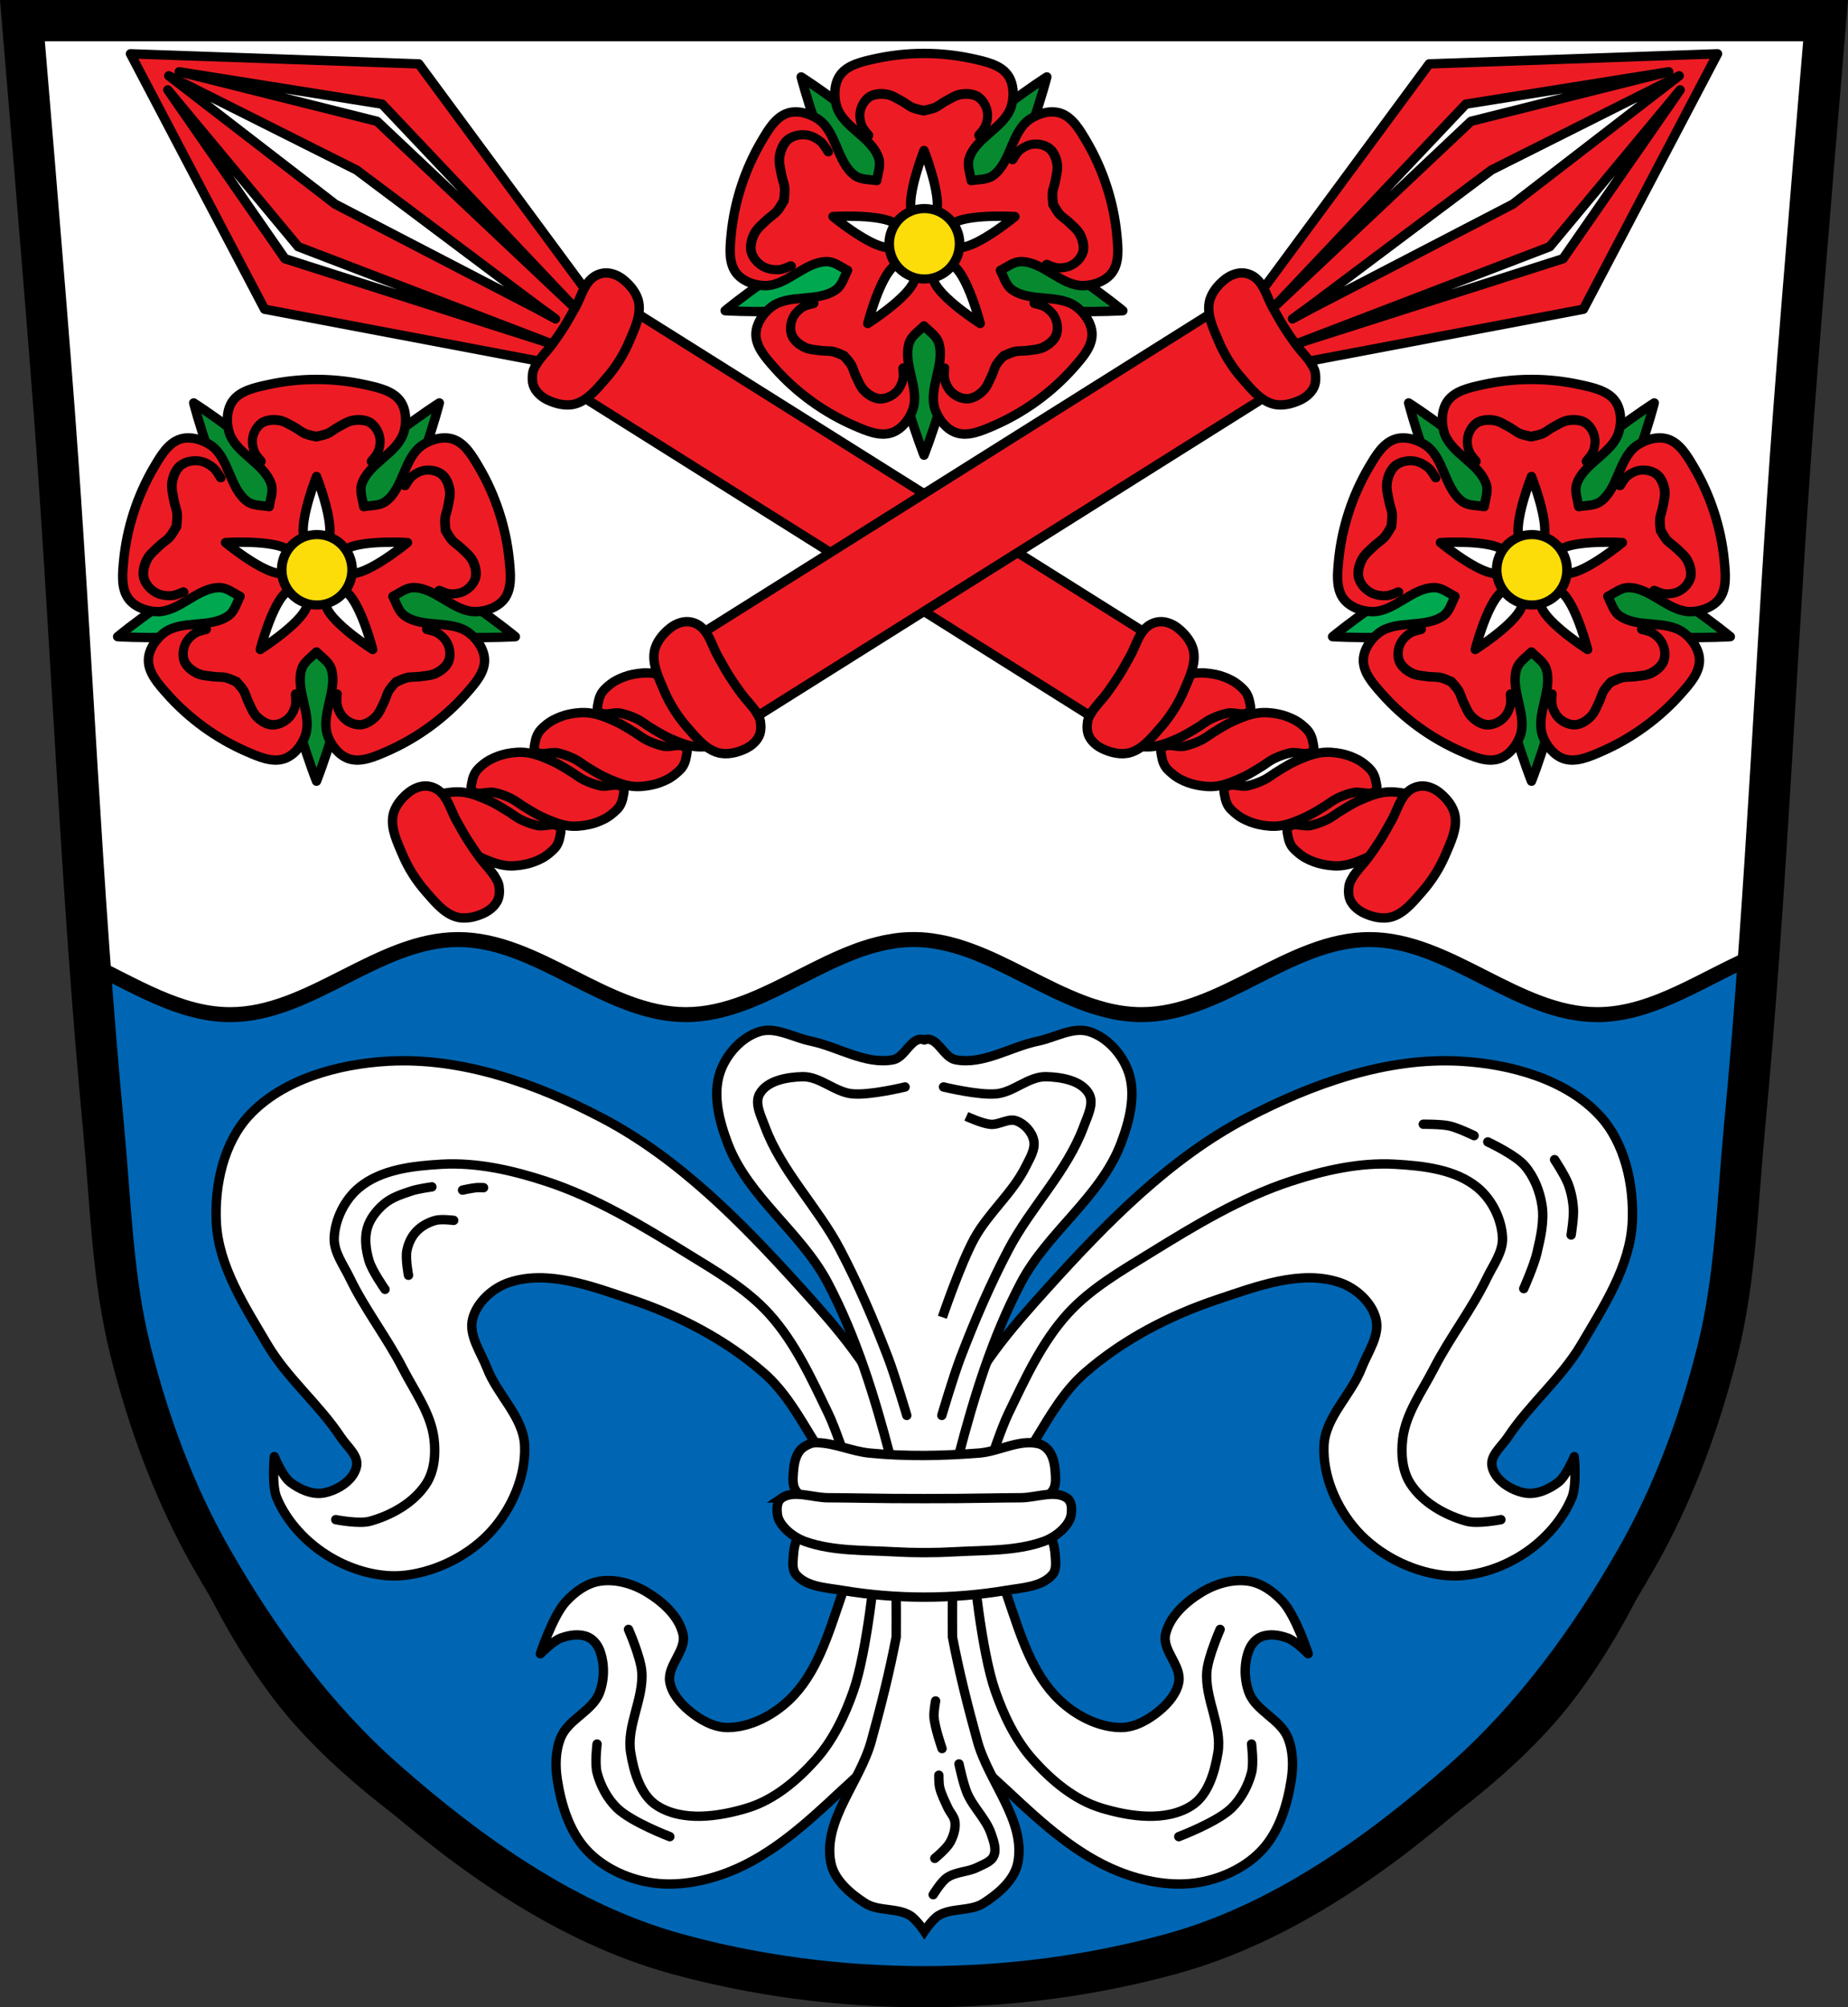 <?xml version="1.0" encoding="UTF-8" standalone="no"?>
<svg
   xmlns:dc="http://purl.org/dc/elements/1.1/"
   xmlns:cc="http://creativecommons.org/ns#"
   xmlns:rdf="http://www.w3.org/1999/02/22-rdf-syntax-ns#"
   xmlns:svg="http://www.w3.org/2000/svg"
   xmlns="http://www.w3.org/2000/svg"
   xmlns:xlink="http://www.w3.org/1999/xlink"
   xmlns:sodipodi="http://sodipodi.sourceforge.net/DTD/sodipodi-0.dtd"
   xmlns:inkscape="http://www.inkscape.org/namespaces/inkscape"
   viewBox="0 0 986.001 1070.993"
   version="1.1"
   id="svg8176"
   sodipodi:docname="Wappen_von_Hohenroth.svg"
   inkscape:version="0.92.5 (2060ec1f9f, 2020-04-08)"
   width="986.001"
   height="1070.993">
  <rect x="0" y="0" width="986.001" height="1070.993" fill="#333333" stroke="none"/>
  <sodipodi:namedview
     pagecolor="#ffffff"
     bordercolor="#666666"
     borderopacity="1"
     objecttolerance="10"
     gridtolerance="10"
     guidetolerance="10"
     inkscape:pageopacity="0"
     inkscape:pageshadow="2"
     inkscape:window-width="1920"
     inkscape:window-height="1046"
     id="namedview8178"
     showgrid="false"
     inkscape:zoom="0.74043457"
     inkscape:cx="493.00065"
     inkscape:cy="535.49634"
     inkscape:window-x="-11"
     inkscape:window-y="-11"
     inkscape:window-maximized="1"
     inkscape:current-layer="svg8176"
     inkscape:snap-global="false"
     fit-margin-top="0"
     fit-margin-left="0"
     fit-margin-right="0"
     fit-margin-bottom="0" />
  <defs
     id="defs7852">
    <path
       id="0"
       d="m 304.93,102.36 c 1.493,-10.05 4.099,-22.577 8.345,-29.71 11.769,-19.77 52.04,-45.34 52.04,-45.34 0,0 -11.857,46.19 -27.01,63.51 -5.467,6.247 -16.568,12.603 -25.664,17.14 -2.073,1.941 -12.86,9.629 -12.86,9.629 0,0 3.393,-12.01 5.151,-15.225 z"
       inkscape:connector-curvature="0"
       style="fill:#078930;stroke:#000000;stroke-width:5;stroke-linecap:round;stroke-linejoin:round" />
    <path
       id="1"
       d="m 315.84,117.78 c 10.02,-1.685 22.739,-3.077 30.834,-1.242 22.439,5.085 59.2,35.486 59.2,35.486 0,0 -47.596,2.994 -68.74,-6.068 -7.631,-3.27 -17.11,-11.864 -24.23,-19.11 -2.486,-1.372 -13.13,-9.256 -13.13,-9.256 0,0 12.467,-0.482 16.07,0.195 z"
       inkscape:connector-curvature="0"
       style="fill:#078930;stroke:#000000;stroke-width:5;stroke-linecap:round;stroke-linejoin:round" />
    <path
       id="2"
       d="m 295,132.92 c -4.697,9.01 -9.947,20.678 -10.701,28.945 -2.091,22.913 15.477,67.26 15.477,67.26 0,0 17.542,-44.35 15.451,-67.26 -0.754,-8.267 -6,-19.933 -10.701,-28.945 -0.538,-2.789 -4.75,-15.347 -4.75,-15.347 0,0 -4.307,11.709 -4.776,15.347 z"
       inkscape:connector-curvature="0"
       style="fill:#078930;stroke:#000000;stroke-width:5;stroke-linecap:round;stroke-linejoin:round" />
    <path
       id="3"
       d="m 342.27,176.07 c 0,0 3.663,-1.756 5.645,-2.214 2.21,-0.511 4.586,-0.238 6.841,-0.568 2.894,-0.424 5.971,-0.522 8.551,-1.81 2.464,-1.231 4.801,-3.04 6.199,-5.446 0.877,-1.508 1.206,-3.409 1.136,-5.227 -0.078,-2.038 -0.652,-4.181 -1.729,-5.975 -1.197,-1.995 -3.02,-3.673 -4.986,-4.867 -1.732,-1.053 -5.689,-1.841 -5.689,-1.841"
       inkscape:connector-curvature="0"
       style="fill:#da121a;stroke:#000000;stroke-width:5;stroke-linecap:round" />
    <path
       id="4"
       d="m -994.07,45.37 c 0,13.321 -10.22,24.12 -22.828,24.12 -12.607,0 -22.828,-10.799 -22.828,-24.12 0,-13.321 10.22,-24.12 22.827,-24.12 12.607,0 22.828,10.799 22.828,24.12 z"
       inkscape:connector-curvature="0"
       style="fill:#fcdd09;stroke:#000000;stroke-width:6.243;stroke-linecap:round;stroke-linejoin:round" />
    <path
       id="5"
       d="m -801.29,38.493 c 0,0 -5.183,-0.876 -7.614,-1.827 -2.709,-1.06 -4.995,-2.997 -7.614,-4.264 -3.36,-1.625 -6.665,-3.697 -10.355,-4.264 -3.525,-0.542 -7.357,-0.433 -10.659,0.914 -2.07,0.844 -3.865,2.454 -5.177,4.264 -1.472,2.03 -2.503,4.509 -2.741,7 -0.264,2.775 0.372,5.684 1.523,8.223 1.015,2.238 4.568,5.787 4.568,5.787"
       inkscape:connector-curvature="0"
       style="stroke:#000000;stroke-linecap:round" />
    <path
       id="6"
       d="m -801.29,38.493 c 0,0 5.183,-0.876 7.614,-1.827 2.709,-1.06 4.995,-2.997 7.614,-4.264 3.36,-1.625 6.665,-3.697 10.355,-4.264 3.525,-0.542 7.357,-0.433 10.659,0.914 2.07,0.844 3.865,2.454 5.177,4.264 1.472,2.03 2.503,4.509 2.741,7 0.264,2.775 -0.372,5.684 -1.523,8.223 -1.015,2.238 -4.568,5.787 -4.568,5.787"
       inkscape:connector-curvature="0"
       style="stroke:#000000;stroke-linecap:round" />
    <path
       id="7"
       d="m -797.09,82.921 c -1.788,-12.04 -4.908,-27.03 -9.991,-35.572 -14.09,-23.672 -62.31,-54.28 -62.31,-54.28 0,0 14.196,55.31 32.34,76.04 6.546,7.48 19.838,15.09 30.728,20.518 2.483,2.324 15.397,11.529 15.397,11.529 0,0 -4.062,-14.375 -6.167,-18.229 z"
       inkscape:connector-curvature="0"
       style="fill:#ffffff;stroke:#000000;stroke-width:13.09;stroke-linecap:round;stroke-linejoin:round" />
    <path
       id="8"
       d="m -810.17,101.38 c -11.999,-2.02 -27.23,-3.684 -36.919,-1.487 -26.867,6.088 -70.876,42.488 -70.876,42.488 0,0 56.988,3.585 82.31,-7.266 9.136,-3.915 20.481,-14.205 29.01,-22.886 2.977,-1.643 15.722,-11.08 15.722,-11.08 0,0 -14.927,-0.577 -19.243,0.233 z"
       inkscape:connector-curvature="0"
       style="fill:#ffffff;stroke:#000000;stroke-width:13.09;stroke-linecap:round;stroke-linejoin:round" />
    <path
       id="9"
       d="m 294.62,102.36 c -1.493,-10.05 -4.099,-22.577 -8.345,-29.71 -11.769,-19.77 -52.04,-45.34 -52.04,-45.34 0,0 11.857,46.19 27.01,63.51 5.467,6.247 16.568,12.603 25.664,17.14 2.073,1.941 12.86,9.629 12.86,9.629 0,0 -3.393,-12.01 -5.151,-15.225 z"
       inkscape:connector-curvature="0"
       style="fill:#078930;stroke:#000000;stroke-width:5;stroke-linecap:round;stroke-linejoin:round" />
  </defs>
  <path
     style="fill:#ffffff;stroke:none;stroke-width:22;stroke-linecap:butt;stroke-linejoin:miter;stroke-miterlimit:4;stroke-dasharray:none;stroke-opacity:1"
     d="m 11.969,11.01 c 0,0 11.749,138.978 16.972,208.518 9.563,127.322 14.239,255.03 26.301,382.139 3.783,39.868 4.672,80.437 14.442,119.27 9.669,38.428 23.617,76.311 43.26,110.707 24.795,43.417 55.081,84.937 92.567,117.971 45.188,39.821 97,76.691 155.009,92.721 85.142,23.528 179.818,23.528 264.96,0 58.009,-16.03 109.821,-52.9 155.009,-92.721 37.487,-33.034 67.773,-74.553 92.567,-117.971 19.643,-34.397 33.591,-72.279 43.26,-110.707 9.771,-38.833 10.659,-79.402 14.442,-119.27 C 942.821,474.558 947.497,346.85 957.06,219.528 962.283,149.988 974.032,11.01 974.032,11.01 Z"
     id="path1009-1-7-5-1-6"
     inkscape:connector-curvature="0"
     sodipodi:nodetypes="cssscsaascssscc" />
  <use
     height="100%"
     width="100%"
     y="0"
     x="0"
     id="use7967"
     xlink:href="#G"
     transform="matrix(-1,0,0,1,985.997,2.075e-4)"
     style="fill:#00ffff" />
  <g
     id="g10896">
    <path
       style="fill:#ed1c24;stroke:#000000;fill-opacity:1"
       inkscape:connector-curvature="0"
       id="use7965"
       d="m 333.012,409.211 -12.525,18.922 c 0,0 -19.678,-2.447 -21.523,-2.496 -1.845,-0.05 -17.686,-18.518 -17.686,-18.518 l 4.333,-6.521 c 0,0 10.527,-7.354 12.044,-8.307 1.517,-0.954 25.851,7.939 26.532,9.023 0.681,1.084 8.821,7.895 8.821,7.895 z" />
    <use
       style="fill:#ed1c24;fill-opacity:1"
       transform="matrix(-1,0,0,1,985.997,2.075e-4)"
       xlink:href="#L"
       id="use7977"
       x="0"
       y="0"
       width="100%"
       height="100%" />
  </g>
  <use
     height="100%"
     width="100%"
     y="0"
     x="0"
     id="use7975"
     xlink:href="#K"
     transform="matrix(-1,0,0,1,985.997,2.075e-4)"
     style="fill:#ed1c24;fill-opacity:1" />
  <use
     height="100%"
     width="100%"
     y="0"
     x="0"
     id="use7963"
     xlink:href="#E"
     transform="matrix(-1,0,0,1,985.997,2.075e-4)"
     style="fill:#ed1c24;fill-opacity:1" />
  <use
     height="100%"
     width="100%"
     y="0"
     x="0"
     id="use7971"
     xlink:href="#I"
     transform="matrix(-1,0,0,1,985.997,2.075e-4)"
     style="fill:#ed1c24;fill-opacity:1" />
  <path
     style="fill:#ed1c24;stroke:#000000;fill-opacity:1"
     inkscape:connector-curvature="0"
     id="E"
     d="m 680.73,432.567 12.525,18.922 c 0,0 19.678,-2.447 21.523,-2.496 1.845,-0.05 17.686,-18.518 17.686,-18.518 l -4.333,-6.521 c 0,0 -10.527,-7.354 -12.044,-8.307 -1.517,-0.954 -25.851,7.939 -26.532,9.023 -0.681,1.084 -8.821,7.895 -8.821,7.895 z" />
  <path
     style="fill:#ed1c24;stroke:#000000;stroke-width:5;stroke-linecap:round;fill-opacity:1"
     inkscape:connector-curvature="0"
     id="J"
     d="m 653.323,420.868 c -0.589,1.23 0.035,2.973 0.254,4.337 0.272,1.698 0.87,3.377 1.728,4.804 0.86,1.436 2.159,2.526 3.397,3.612 1.396,1.225 2.897,2.33 4.541,3.187 2.722,1.419 5.621,2.531 8.663,3.149 3.576,0.725 7.283,1.149 10.994,0.627 4.712,-0.662 9.342,-2.668 13.797,-4.684 3.716,-1.682 10.688,-6.111 10.688,-6.111 0,0 3.783,-2.749 5.827,-3.756 2.865,-1.411 5.882,-2.512 8.93,-3.186 3.936,-0.869 9.087,2.057 11.918,-1.087 1.102,-1.223 0.303,-3.224 0.053,-4.783 -0.272,-1.698 -0.87,-3.377 -1.728,-4.804 -0.86,-1.436 -2.057,-2.549 -3.294,-3.636 -1.396,-1.225 -2.955,-2.37 -4.599,-3.227 -2.722,-1.419 -5.621,-2.531 -8.662,-3.15 -3.575,-0.726 -7.327,-1.084 -11.038,-0.563 -4.712,0.662 -9.299,2.604 -13.754,4.62 -3.716,1.682 -10.731,6.174 -10.731,6.174 0,0 -3.739,2.686 -5.783,3.693 -2.865,1.411 -5.882,2.512 -8.93,3.186 -3.936,0.869 -9.087,-2.057 -11.919,1.088 -0.137,0.152 -0.267,0.334 -0.351,0.509 z" />
  <path
     d="m 244.444,501.291 c -42.745,0 -78.911,40.06 -121.66,40.06 -26.807,0 -50.972,-15.75 -75.81,-27.5 3.612,58.17 4.916,116.74 14.906,174.12 6.02,34.562 14.407,68.961 27.12,101.66 15.355,39.473 33.478,78.71 58.844,112.62 18.288,24.456 41.64,45.05 65.875,63.62 27.747,21.272 57.967,39.816 89.94,53.969 33.818,14.97 69.927,25.08 106.25,32.09 27.334,5.278 55.35,7.28 83.19,7.375 27.662,0.094 55.55,-1.529 82.72,-6.75 36.46,-7.01 72.55,-17.63 106.47,-32.75 31.934,-14.235 62.22,-32.697 89.97,-53.969 24.24,-18.58 47.587,-39.17 65.875,-63.62 25.365,-33.919 43.489,-73.15 58.844,-112.62 12.718,-32.695 21.11,-67.16 27.12,-101.72 10.273,-59.01 11.392,-119.23 15.25,-179.03 -28.914,11.61 -56.26,32.5 -87.12,32.5 -42.745,0 -78.79,-40.06 -121.53,-40.06 -42.745,0 -78.911,40.06 -121.66,40.06 -6.625,0 -13.08,-0.967 -19.438,-2.594 -0.051,-0.013 -0.105,-0.018 -0.156,-0.031 -0.719,-0.185 -1.44,-0.423 -2.156,-0.625 -0.415,-0.117 -0.836,-0.222 -1.25,-0.344 -0.365,-0.108 -0.729,-0.232 -1.094,-0.344 -0.822,-0.252 -1.65,-0.478 -2.469,-0.75 -0.499,-0.166 -1,-0.328 -1.5,-0.5 -0.993,-0.344 -1.98,-0.725 -2.969,-1.094 -0.765,-0.286 -1.519,-0.575 -2.281,-0.875 -0.724,-0.284 -1.435,-0.579 -2.156,-0.875 -2.27,-0.931 -4.527,-1.912 -6.781,-2.938 -1.241,-0.565 -2.481,-1.132 -3.719,-1.719 -2.479,-1.175 -4.937,-2.391 -7.406,-3.625 -1.351,-0.675 -2.713,-1.347 -4.063,-2.031 -0.365,-0.185 -0.729,-0.377 -1.094,-0.563 -0.747,-0.379 -1.503,-0.745 -2.25,-1.125 -2.947,-1.498 -5.892,-3 -8.844,-4.469 -0.105,-0.052 -0.208,-0.104 -0.313,-0.156 -0.155,-0.077 -0.314,-0.142 -0.469,-0.219 -1.934,-0.955 -3.872,-1.898 -5.813,-2.813 -0.941,-0.443 -1.87,-0.882 -2.813,-1.313 -0.085,-0.039 -0.165,-0.087 -0.25,-0.125 -1.246,-0.567 -2.5,-1.117 -3.75,-1.656 -1.248,-0.539 -2.497,-1.056 -3.75,-1.563 -0.768,-0.31 -1.543,-0.609 -2.313,-0.906 -0.979,-0.378 -1.955,-0.74 -2.938,-1.094 -0.834,-0.3 -1.663,-0.593 -2.5,-0.875 -1.071,-0.36 -2.142,-0.704 -3.219,-1.031 -0.157,-0.048 -0.311,-0.109 -0.469,-0.156 -0.073,-0.022 -0.146,-0.041 -0.219,-0.063 -1.283,-0.38 -2.584,-0.735 -3.875,-1.063 -0.869,-0.22 -1.752,-0.43 -2.625,-0.625 -0.933,-0.208 -1.875,-0.386 -2.813,-0.563 -0.157,-0.029 -0.312,-0.065 -0.469,-0.094 -0.031,-0.006 -0.063,0.006 -0.094,0 -1.067,-0.193 -2.113,-0.381 -3.188,-0.531 -0.042,-0.006 -0.083,-0.025 -0.125,-0.031 -0.954,-0.132 -1.915,-0.248 -2.875,-0.344 -0.25,-0.025 -0.5,-0.04 -0.75,-0.063 -0.769,-0.069 -1.539,-0.143 -2.313,-0.188 -0.662,-0.038 -1.304,-0.043 -1.969,-0.063 -0.666,-0.019 -1.331,-0.031 -2,-0.031 -1.023,0 -2.047,0.018 -3.063,0.063 -0.9,0.04 -1.793,0.083 -2.688,0.156 -0.293,0.024 -0.583,0.066 -0.875,0.094 -0.636,0.06 -1.273,0.112 -1.906,0.188 -0.304,0.036 -0.603,0.085 -0.906,0.125 -0.156,0.021 -0.313,0.041 -0.469,0.063 -1.18,0.163 -2.36,0.379 -3.531,0.594 -0.675,0.124 -1.359,0.234 -2.031,0.375 -0.315,0.066 -0.623,0.15 -0.938,0.219 -0.878,0.193 -1.751,0.405 -2.625,0.625 -0.282,0.071 -0.562,0.145 -0.844,0.219 -0.78,0.204 -1.567,0.402 -2.344,0.625 -0.405,0.116 -0.815,0.223 -1.219,0.344 -0.053,0.016 -0.103,0.046 -0.156,0.063 -0.936,0.282 -1.881,0.567 -2.813,0.875 -0.022,0.007 -0.041,0.024 -0.063,0.031 -0.624,0.206 -1.253,0.408 -1.875,0.625 -0.587,0.205 -1.165,0.411 -1.75,0.625 -0.629,0.23 -1.248,0.479 -1.875,0.719 -0.322,0.123 -0.647,0.249 -0.969,0.375 -0.616,0.24 -1.229,0.47 -1.844,0.719 -1.018,0.412 -2.048,0.848 -3.063,1.281 -0.69,0.295 -1.374,0.602 -2.063,0.906 -0.435,0.192 -0.878,0.367 -1.313,0.563 -1.588,0.713 -3.169,1.437 -4.75,2.188 -0.105,0.05 -0.207,0.106 -0.313,0.156 -0.323,0.154 -0.646,0.314 -0.969,0.469 -1.87,0.898 -3.729,1.82 -5.594,2.75 -1.158,0.578 -2.312,1.165 -3.469,1.75 -2.029,1.026 -4.066,2.032 -6.094,3.063 -3.92,1.992 -7.844,3.984 -11.781,5.875 -0.247,0.119 -0.503,0.226 -0.75,0.344 -1.287,0.614 -2.584,1.221 -3.875,1.813 -0.157,0.072 -0.312,0.147 -0.469,0.219 -1.114,0.507 -2.226,1.014 -3.344,1.5 -0.124,0.054 -0.251,0.103 -0.375,0.156 -1.109,0.479 -2.231,0.952 -3.344,1.406 -0.645,0.263 -1.291,0.528 -1.938,0.781 -0.741,0.291 -1.476,0.566 -2.219,0.844 -10.06,3.756 -20.345,6.281 -31.03,6.281 -42.745,0 -78.79,-40.06 -121.53,-40.06 z"
     id="path7856"
     inkscape:connector-curvature="0"
     style="fill:#0066b3;stroke:#000000;stroke-width:8;stroke-miterlimit:4;stroke-dasharray:none;stroke-linejoin:round;fill-opacity:1" />
  <path
     style="fill:#ffffff;stroke:#000000;stroke-width:5;stroke-linejoin:round"
     inkscape:connector-curvature="0"
     id="path7872"
     d="m 476.714,758.451 c -10.07,-27.25 -30.19,-50.07 -49.679,-71.62 -31.11,-34.392 -64.743,-68.787 -105.81,-90.33 -34.878,-18.295 -74.875,-32.558 -114.2,-30.32 -26.515,1.506 -56.14,9.561 -74.2,29.03 -13.461,14.515 -18.373,37 -17.42,56.778 1.133,23.498 15.16,44.892 27.1,65.17 10.717,18.207 27.722,32.05 39.36,49.681 3.233,4.9 9.527,9.726 8.387,15.485 -1.454,7.348 -10.06,12.807 -17.42,14.195 -6.216,1.172 -13.08,-1.91 -18.07,-5.807 -4.184,-3.272 -8.387,-13.549 -8.387,-13.549 0,0 -1.53,15.177 1.29,21.937 5.453,13.07 16.214,24.377 28.388,31.615 11.971,7.118 26.824,11.391 40.646,9.678 17.09,-2.118 34.33,-11.03 45.808,-23.873 10.751,-12.03 18.09,-29.04 17.42,-45.16 -0.634,-15.281 -14.5,-27.02 -20,-41.29 -3.304,-8.573 -10.02,-17.552 -7.742,-26.453 2.26,-8.84 10.705,-16.453 19.355,-19.356 20.789,-6.978 44.36,2.092 65.16,9.03 25.66,8.562 50.629,21.524 70.97,39.36 10.867,9.528 18.281,22.503 25.807,34.841 8.866,14.534 20.317,28.937 22.581,45.81 1.806,13.461 -3.344,27.15 -7.742,40 -6.479,18.928 -12.639,39.726 -27.1,53.55 -8.696,8.316 -20.872,14.772 -32.904,14.84 -7.512,0.042 -14.889,-4.207 -20.646,-9.03 -4.754,-3.985 -9.356,-9.357 -10.323,-15.485 -1.359,-8.608 8.972,-16.652 7.097,-25.16 -2.133,-9.682 -10.875,-17.447 -19.355,-22.582 -7.363,-4.459 -16.663,-7.173 -25.16,-5.807 -6.955,1.118 -13.316,5.765 -18.06,10.969 -6.937,7.602 -13.549,27.744 -13.549,27.744 0,0 6.643,-6.813 10.968,-8.388 4.45,-1.62 9.82,-2.462 14.194,-0.645 2.952,1.227 5.299,4.115 6.452,7.097 2.714,7.02 2.627,15.528 0,22.582 -3.672,9.859 -16.556,14.179 -20.646,23.873 -2.937,6.961 -3.09,15.12 -1.936,22.582 2.063,13.341 6.361,27.472 15.484,37.422 8.516,9.288 21.14,15.255 33.549,17.421 14.322,2.498 29.728,-0.407 43.23,-5.807 22.447,-8.979 41.06,-26.06 58.711,-42.584 13.266,-12.422 28.815,-24.792 34.84,-41.938 12.264,-34.905 0.256,-74.04 -1.936,-110.98 -0.884,-14.89 0.651,-30.527 -4.516,-44.519 z" />
  <path
     style="fill:#ffffff;stroke:#000000;stroke-width:5;stroke-linejoin:round"
     inkscape:connector-curvature="0"
     id="path7874"
     d="m 509.604,758.451 c 10.07,-27.25 30.19,-50.07 49.679,-71.62 31.11,-34.392 64.743,-68.787 105.81,-90.33 34.878,-18.295 74.875,-32.558 114.2,-30.32 26.515,1.506 56.14,9.561 74.2,29.03 13.461,14.515 18.373,37 17.42,56.778 -1.133,23.498 -15.16,44.892 -27.1,65.17 -10.717,18.207 -27.722,32.05 -39.36,49.681 -3.233,4.9 -9.527,9.726 -8.387,15.485 1.454,7.348 10.06,12.807 17.42,14.195 6.216,1.172 13.08,-1.91 18.07,-5.807 4.184,-3.272 8.387,-13.549 8.387,-13.549 0,0 1.53,15.177 -1.29,21.937 -5.453,13.07 -16.214,24.377 -28.388,31.615 -11.971,7.118 -26.824,11.391 -40.646,9.678 -17.09,-2.118 -34.33,-11.03 -45.808,-23.873 -10.751,-12.03 -18.09,-29.04 -17.42,-45.16 0.634,-15.281 14.5,-27.02 20,-41.29 3.304,-8.573 10.02,-17.552 7.742,-26.453 -2.26,-8.84 -10.705,-16.453 -19.355,-19.356 -20.789,-6.978 -44.36,2.092 -65.16,9.03 -25.66,8.562 -50.629,21.524 -70.97,39.36 -10.867,9.528 -18.281,22.503 -25.807,34.841 -8.866,14.534 -20.317,28.937 -22.581,45.81 -1.806,13.461 3.344,27.15 7.742,40 6.479,18.928 12.639,39.726 27.1,53.55 8.696,8.316 20.872,14.772 32.904,14.84 7.512,0.042 14.889,-4.207 20.646,-9.03 4.754,-3.985 9.356,-9.357 10.323,-15.485 1.359,-8.608 -8.972,-16.652 -7.097,-25.16 2.133,-9.682 10.875,-17.447 19.355,-22.582 7.363,-4.459 16.663,-7.173 25.16,-5.807 6.955,1.118 13.316,5.765 18.06,10.969 6.937,7.602 13.549,27.744 13.549,27.744 0,0 -6.643,-6.813 -10.968,-8.388 -4.45,-1.62 -9.82,-2.462 -14.194,-0.645 -2.952,1.227 -5.299,4.115 -6.452,7.097 -2.714,7.02 -2.627,15.528 0,22.582 3.672,9.859 16.556,14.179 20.646,23.873 2.937,6.961 3.09,15.12 1.936,22.582 -2.063,13.341 -6.361,27.472 -15.484,37.422 -8.516,9.288 -21.14,15.255 -33.549,17.421 -14.322,2.498 -29.728,-0.407 -43.23,-5.807 -22.447,-8.979 -41.06,-26.06 -58.711,-42.584 -13.266,-12.422 -28.815,-24.792 -34.84,-41.938 -12.264,-34.905 -0.256,-74.04 1.935,-110.98 0.884,-14.89 -0.651,-30.527 4.516,-44.519 z" />
  <path
     style="fill:none;stroke:#000000;stroke-width:5;stroke-linecap:round"
     d="m 179.154,810.781 c 0,0 12.415,2.468 18.297,0.832 11.556,-3.214 23.4,-9.907 29.941,-19.962 4.449,-6.839 5.165,-16.02 4.158,-24.12 -1.685,-13.548 -10.4,-25.282 -16.634,-37.428 -8.511,-16.582 -20.19,-31.446 -28.28,-48.24 -3.35,-6.959 -8.689,-13.911 -8.317,-21.625 0.478,-9.907 5.667,-20.29 13.307,-26.615 11.763,-9.738 28.834,-11.613 44.08,-12.476 18.793,-1.064 37.842,3.27 55.724,9.149 26.619,8.751 51.01,23.531 74.853,38.26 15.519,9.589 31.832,18.918 44.08,32.438 13.854,15.293 22.644,34.642 31.604,53.23 3.734,7.746 9.149,24.12 9.149,24.12"
     id="path7878"
     inkscape:connector-curvature="0" />
  <path
     style="fill:none;stroke:#000000;stroke-width:5;stroke-linecap:round"
     d="m 800.814,810.781 c 0,0 -12.415,2.468 -18.297,0.832 -11.556,-3.214 -23.4,-9.907 -29.941,-19.962 -4.449,-6.839 -5.165,-16.02 -4.158,-24.12 1.685,-13.548 10.4,-25.282 16.634,-37.428 8.511,-16.582 20.19,-31.446 28.28,-48.24 3.35,-6.959 8.689,-13.911 8.317,-21.625 -0.478,-9.907 -5.667,-20.29 -13.307,-26.615 -11.763,-9.738 -28.834,-11.613 -44.08,-12.476 -18.793,-1.064 -37.842,3.27 -55.724,9.149 -26.619,8.751 -51.01,23.531 -74.853,38.26 -15.519,9.589 -31.832,18.918 -44.08,32.438 -13.854,15.293 -22.644,34.642 -31.604,53.23 -3.734,7.746 -9.149,24.12 -9.149,24.12"
     id="path7880"
     inkscape:connector-curvature="0" />
  <path
     style="fill:none;stroke:#000000;stroke-width:5;stroke-linecap:round"
     d="m 335.334,869.331 c 0,0 6.388,14.565 7.06,22.349 1.254,14.585 -8.28,29.08 -5.881,43.521 1.724,10.378 5.233,22.59 14.11,28.23 13.574,8.62 32.846,5.873 48.22,1.176 14.254,-4.353 26.55,-14.747 36.462,-25.877 9.219,-10.352 15.404,-23.384 19.995,-36.464 7.516,-21.409 11.762,-67.05 11.762,-67.05"
     id="path7882"
     inkscape:connector-curvature="0" />
  <path
     style="fill:none;stroke:#000000;stroke-width:5;stroke-linecap:round"
     d="m 650.994,869.331 c 0,0 -6.388,14.565 -7.06,22.349 -1.254,14.585 8.28,29.08 5.881,43.521 -1.724,10.378 -5.233,22.59 -14.11,28.23 -13.574,8.62 -32.846,5.873 -48.22,1.176 -14.254,-4.353 -26.55,-14.747 -36.462,-25.877 -9.219,-10.352 -15.404,-23.384 -19.995,-36.464 -7.516,-21.409 -11.762,-67.05 -11.762,-67.05"
     id="path7884"
     inkscape:connector-curvature="0" />
  <path
     style="fill:none;stroke:#000000;stroke-width:5;stroke-linecap:round"
     d="m 628.944,979.901 c 0,0 20.602,-7.785 28.23,-15.291 5.13,-5.05 8.762,-11.857 10.586,-18.82 1.292,-4.931 0,-15.291 0,-15.291"
     id="path7886"
     inkscape:connector-curvature="0" />
  <path
     style="fill:none;stroke:#000000;stroke-width:5;stroke-linecap:round"
     d="m 357.384,979.901 c 0,0 -20.601,-7.785 -28.23,-15.291 -5.13,-5.05 -8.762,-11.857 -10.586,-18.82 -1.291,-4.931 0,-15.291 0,-15.291"
     id="path7888"
     inkscape:connector-curvature="0" />
  <path
     style="fill:#ffffff;stroke:#000000;stroke-width:5;stroke-linecap:round"
     inkscape:connector-curvature="0"
     id="path7892"
     d="m 410.034,549.691 c -1.697,0 -3.372,0.225 -5.03,0.761 -9.515,3.075 -17.558,12.151 -20.787,21.615 -4.142,12.141 -0.418,26.29 4.171,38.27 10.872,28.381 39.07,47.12 53.23,74.02 15.24,28.944 24.999,60.671 33.27,92.32 1.312,5.02 2.503,10.1 3.575,15.194 -0.26,23.774 -0.416,47.527 -0.265,71.3 0.022,3.415 -0.007,6.841 -0.033,10.262 -3.549,18.665 -8.225,37.14 -13.273,55.45 -6.06,21.975 -25.925,42.496 -21.614,64.879 1.786,9.272 10.349,16.562 18.304,21.649 7.03,4.493 17,2.269 24.1,6.654 3.173,1.961 7.514,8.308 7.514,8.308 0,0 4.308,-6.348 7.481,-8.308 7.094,-4.385 17.07,-2.161 24.1,-6.654 7.955,-5.086 16.519,-12.376 18.304,-21.649 4.31,-22.383 -15.556,-42.905 -21.614,-64.879 -5.05,-18.309 -9.724,-36.78 -13.273,-55.45 -0.026,-3.42 -0.055,-6.846 -0.033,-10.262 0.151,-23.774 -0.005,-47.527 -0.265,-71.3 1.072,-5.094 2.263,-10.171 3.575,-15.194 8.267,-31.649 18.03,-63.38 33.27,-92.32 14.159,-26.892 42.35,-45.635 53.23,-74.02 4.589,-11.979 8.312,-26.12 4.171,-38.27 -3.229,-9.464 -11.272,-18.54 -20.787,-21.615 -8.848,-2.86 -18.329,3.139 -27.44,4.998 -14.761,3.01 -29.29,12.79 -44.09,9.964 -6.269,-1.197 -9.554,-12.187 -15.789,-10.824 -0.286,0.063 -0.586,0.149 -0.861,0.232 -0.265,-0.079 -0.552,-0.171 -0.828,-0.232 -6.235,-1.363 -9.52,9.627 -15.789,10.824 -14.798,2.826 -29.328,-6.952 -44.09,-9.964 -7.403,-1.51 -15.05,-5.757 -22.409,-5.76 z" />
  <path
     style="fill:none;stroke:#000000;stroke-width:5;stroke-linecap:round;stroke-linejoin:round"
     inkscape:connector-curvature="0"
     id="path7894"
     d="m 503.424,579.931 c 0,0 18.832,4.618 28.29,3.651 9.283,-0.949 17.14,-9.353 26.466,-9.127 8.189,0.198 18.768,2.01 22.815,9.127 2.891,5.087 -0.717,11.849 -2.738,17.34 -8.864,24.09 -28.22,42.982 -40.15,65.71 -9.748,18.57 -18.06,37.91 -25.553,57.5 -3.886,10.153 -10.04,31.03 -10.04,31.03" />
  <path
     style="fill:none;stroke:#000000;stroke-width:5;stroke-linecap:round;stroke-linejoin:round"
     inkscape:connector-curvature="0"
     id="path7896"
     d="m 482.904,579.931 c 0,0 -18.832,4.618 -28.29,3.651 -9.283,-0.949 -17.14,-9.353 -26.466,-9.127 -8.189,0.198 -18.768,2.01 -22.815,9.127 -2.891,5.087 0.717,11.849 2.738,17.34 8.864,24.09 28.22,42.982 40.15,65.71 9.748,18.57 18.06,37.91 25.553,57.5 3.886,10.153 10.04,31.03 10.04,31.03" />
  <path
     style="fill:#ffffff;stroke:#000000;stroke-width:5;stroke-linecap:round;stroke-linejoin:round"
     inkscape:connector-curvature="0"
     id="path7900"
     d="m 436.284,769.721 c -1.301,-0.046 -2.658,0.03 -3.873,0.497 -2.243,0.861 -4.53,2.148 -5.925,4.105 -2.296,3.219 -2.948,7.475 -3.211,11.42 -0.214,3.214 -0.506,6.939 1.357,9.566 5.355,7.552 15.718,10.377 24.66,12.777 12.641,3.393 27.449,7.536 39.22,1.821 2.355,-1.143 3.08,-4.234 4.568,-6.389 0.023,-0.033 0.027,-0.095 0.066,-0.099 0.047,-0.004 0.069,0.063 0.099,0.099 1.685,1.995 2.187,5.244 4.535,6.389 11.775,5.74 26.606,1.578 39.26,-1.821 8.931,-2.4 19.266,-5.241 24.627,-12.777 1.868,-2.626 1.599,-6.351 1.39,-9.566 -0.256,-3.946 -0.915,-8.201 -3.211,-11.42 -1.395,-1.956 -3.582,-3.572 -5.925,-4.105 -10.361,-2.357 -20.886,4.19 -31.478,5.03 -19.457,1.545 -39.13,1.926 -58.55,0 -9.339,-0.926 -18.227,-5.199 -27.606,-5.528 z" />
  <path
     style="fill:#ffffff;stroke:#000000;stroke-width:5;stroke-linecap:round;stroke-linejoin:round"
     inkscape:connector-curvature="0"
     id="path7902"
     d="m 436.284,814.351 c 0.083,1.299 -2.658,0.03 -3.873,0.497 -2.243,0.861 -4.53,2.148 -5.925,4.105 -2.296,3.219 -2.948,7.475 -3.211,11.42 -0.214,3.214 -0.691,7.081 1.357,9.566 5.532,6.714 16.08,7.097 24.66,8.54 28.844,4.853 58.906,4.859 87.75,0 8.568,-1.443 19.09,-1.843 24.627,-8.54 2.053,-2.484 1.599,-6.351 1.39,-9.566 -0.256,-3.946 -0.915,-8.201 -3.211,-11.42 -1.395,-1.956 -3.582,-3.572 -5.925,-4.105 -10.361,-2.357 -20.886,4.19 -31.478,5.03 -19.457,1.545 -39.13,1.926 -58.55,0 -9.339,-0.926 -28.531,3.811 -27.606,-5.528 z" />
  <path
     style="fill:#ffffff;stroke:#000000;stroke-width:5;stroke-linecap:round"
     inkscape:connector-curvature="0"
     id="path7908"
     d="m 417.084,799.241 c -2.742,1.898 -2.679,5.843 -2.284,8.843 0.358,2.721 2.081,5.305 4.104,7.426 2.887,3.03 6.732,5.551 10.956,7.03 14.632,5.12 31.23,4.482 47,5.38 10.844,0.618 21.76,0.618 32.604,0 15.772,-0.899 32.37,-0.26 47,-5.38 4.224,-1.478 8.07,-4 10.956,-7.03 2.023,-2.121 3.746,-4.704 4.104,-7.426 0.395,-3 0.458,-6.945 -2.284,-8.843 -6.383,-4.419 -16.418,-0.166 -24.627,-0.142 -11.41,0.033 -22.816,0.331 -34.23,0.397 -11.474,0.067 -22.95,0.067 -34.424,0 -11.409,-0.066 -22.816,-0.363 -34.23,-0.397 -8.22,-0.024 -18.268,-4.283 -24.66,0.142 z" />
  <path
     style="fill:none;stroke:#000000;stroke-width:5;stroke-linejoin:round"
     inkscape:connector-curvature="0"
     id="path7912"
     d="m 502.804,702.801 c 0,0 9.769,-28.781 17.06,-42.03 7.576,-13.773 20.462,-24.274 27.41,-38.37 2.158,-4.379 5.299,-9.239 4.264,-14.01 -0.977,-4.498 -4.827,-8.737 -9.137,-10.355 -4.409,-1.655 -9.322,2.279 -14.01,1.827 -4.474,-0.431 -12.791,-4.264 -12.791,-4.264" />
  <path
     style="fill:none;stroke:#000000;stroke-width:5;stroke-linecap:round"
     d="m 497.894,1010.88 c 0,0 4.142,-6.823 7.322,-9.04 4.726,-3.303 11.227,-2.987 16.367,-5.599 3.125,-1.588 7.17,-2.836 8.614,-6.03 1.607,-3.554 -0.061,-7.928 -1.292,-11.629 -2.682,-8.06 -9.603,-14.15 -12.921,-21.966 -2.096,-4.938 -4.307,-15.505 -4.307,-15.505"
     id="path7914"
     inkscape:connector-curvature="0" />
  <path
     style="fill:none;stroke:#000000;stroke-width:5;stroke-linecap:round"
     d="m 502.634,932.921 c 0,0 -3.87,-11.03 -4.307,-16.798 -0.218,-2.877 0.861,-8.614 0.861,-8.614"
     id="path7916"
     inkscape:connector-curvature="0" />
  <path
     style="fill:none;stroke:#000000;stroke-width:5;stroke-linecap:round"
     d="m 498.764,991.501 c 0,0 6.293,-5.134 8.183,-8.614 1.762,-3.243 3,-7.101 2.584,-10.768 -0.329,-2.871 -2.693,-5.117 -3.876,-7.753 -1.584,-3.526 -3.45,-6.998 -4.307,-10.768 -0.478,-2.105 -0.431,-6.461 -0.431,-6.461"
     id="path7918"
     inkscape:connector-curvature="0" />
  <path
     style="fill:none;stroke:#000000;stroke-width:5;stroke-linecap:round"
     inkscape:connector-curvature="0"
     id="path7922"
     d="m 205.444,687.927 c 0,0 -6.989,-9.821 -8.614,-15.505 -1.581,-5.528 -2.453,-11.703 -0.861,-17.228 1.455,-5.05 5.02,-9.534 9.04,-12.921 4.126,-3.475 9.521,-5.201 14.644,-6.891 3.476,-1.147 10.768,-2.154 10.768,-2.154" />
  <path
     style="fill:none;stroke:#000000;stroke-width:5;stroke-linecap:round"
     inkscape:connector-curvature="0"
     id="path7924"
     d="m 217.944,680.397 c 0,0 -1.711,-8.831 -0.861,-13.14 0.727,-3.685 2.396,-7.37 4.953,-10.122 2.716,-2.922 6.486,-4.989 10.337,-6.03 3.118,-0.843 9.691,0 9.691,0" />
  <path
     style="fill:none;stroke:#000000;stroke-width:5;stroke-linecap:round"
     inkscape:connector-curvature="0"
     id="path7926"
     d="m 246.794,634.957 c 0,0 4.853,-1.076 7.322,-1.292 1.287,-0.113 3.876,0 3.876,0" />
  <path
     style="fill:none;stroke:#000000;stroke-width:5;stroke-linecap:round"
     inkscape:connector-curvature="0"
     id="path7930"
     d="m 759.394,599.813 c 0,0 9.443,-0.111 14.01,0.914 4.58,1.028 13.1,5.177 13.1,5.177" />
  <path
     style="fill:none;stroke:#000000;stroke-width:5;stroke-linecap:round"
     inkscape:connector-curvature="0"
     id="path7932"
     d="m 793.804,609.253 c 0,0 14.713,6.801 19.796,12.791 4.942,5.824 7.982,13.464 9.137,21.01 1.296,8.478 -0.778,17.234 -2.741,25.583 -1.537,6.535 -7,18.883 -7,18.883" />
  <path
     style="fill:none;stroke:#000000;stroke-width:5;stroke-linecap:round"
     inkscape:connector-curvature="0"
     id="path7934"
     d="m 829.444,618.703 c 0,0 5.57,8.409 7.309,13.1 1.587,4.274 2.483,8.848 2.741,13.4 0.259,4.579 -1.218,13.705 -1.218,13.705" />
  <path
     style="fill:#ed1c24;stroke:#000000;fill-opacity:1"
     inkscape:connector-curvature="0"
     id="G"
     d="m 619.314,388.047 12.525,18.922 c 0,0 19.678,-2.447 21.523,-2.496 1.845,-0.05 17.686,-18.518 17.686,-18.518 l -4.333,-6.521 c 0,0 -10.527,-7.354 -12.044,-8.307 -1.517,-0.954 -25.851,7.939 -26.532,9.023 -0.681,1.084 -8.821,7.896 -8.821,7.896 z" />
  <path
     style="fill:#ed1c24;stroke:#000000;stroke-width:5;stroke-linecap:round;stroke-linejoin:round;fill-opacity:1"
     inkscape:connector-curvature="0"
     id="H"
     d="m 298.286,203.809 28.284,-44.999 291.595,183.278 -28.284,44.999 z" />
  <path
     style="fill:#ed1c24;stroke:#000000;stroke-width:5;stroke-linecap:round;fill-opacity:1"
     inkscape:connector-curvature="0"
     id="L"
     d="m 585.981,378.541 c -0.589,1.23 0.035,2.973 0.254,4.337 0.272,1.698 0.87,3.377 1.728,4.804 0.86,1.436 2.159,2.526 3.397,3.612 1.396,1.225 2.897,2.33 4.541,3.187 2.722,1.419 5.621,2.531 8.663,3.149 3.576,0.725 7.283,1.149 10.994,0.627 4.712,-0.662 9.342,-2.668 13.797,-4.684 3.716,-1.682 10.688,-6.111 10.688,-6.111 0,0 3.783,-2.749 5.827,-3.756 2.865,-1.411 5.882,-2.512 8.93,-3.186 3.936,-0.869 9.087,2.057 11.918,-1.087 1.102,-1.223 0.303,-3.224 0.053,-4.783 -0.272,-1.698 -0.87,-3.377 -1.728,-4.804 -0.86,-1.436 -2.057,-2.549 -3.294,-3.636 -1.396,-1.225 -2.955,-2.37 -4.599,-3.227 -2.722,-1.419 -5.621,-2.531 -8.662,-3.15 -3.575,-0.726 -7.327,-1.084 -11.038,-0.563 -4.712,0.662 -9.299,2.604 -13.754,4.62 -3.716,1.682 -10.731,6.174 -10.731,6.174 0,0 -3.739,2.686 -5.783,3.693 -2.865,1.411 -5.882,2.512 -8.93,3.186 -3.936,0.869 -9.087,-2.057 -11.919,1.088 -0.137,0.152 -0.267,0.334 -0.351,0.509 z" />
  <path
     style="fill:#ed1c24;stroke:#000000;stroke-width:5;stroke-linecap:round;fill-opacity:1"
     inkscape:connector-curvature="0"
     id="M"
     d="m 582.076,380.693 c -0.772,1.308 -1.558,2.691 -1.786,4.193 -0.406,2.664 -0.393,5.634 0.815,8.042 1.453,2.896 4.236,5.184 7.165,6.571 4.442,2.102 9.864,3.414 14.596,2.088 6.838,-1.917 11.756,-8.211 16.449,-13.544 5.161,-5.865 9.427,-12.649 12.473,-19.844 2.765,-6.53 6.285,-13.683 5.055,-20.669 -0.854,-4.844 -4.367,-9.182 -8.195,-12.273 -2.522,-2.038 -5.802,-3.533 -9.044,-3.581 -2.694,-0.04 -5.536,1.022 -7.599,2.753 -4.704,3.947 -6.123,10.645 -9.186,15.966 -1.893,3.289 -3.663,6.652 -5.682,9.864 -2.019,3.212 -4.183,6.336 -6.424,9.398 -2.759,3.769 -6.259,7.014 -8.635,11.035 z" />
  <path
     style="fill:#ed1c24;stroke:#000000;stroke-width:5;stroke-linejoin:round;fill-opacity:1"
     inkscape:connector-curvature="0"
     id="O"
     d="M 299.502,194.959 141.175,164.982 69.612,28.702 l 153.833,5.388 95.668,129.668 z" />
  <path
     style="fill:#ed1c24;stroke:#000000;stroke-width:5;stroke-linecap:round;fill-opacity:1"
     inkscape:connector-curvature="0"
     id="P"
     d="m 286.045,194.627 c -0.772,1.308 -1.558,2.691 -1.786,4.193 -0.406,2.664 -0.393,5.634 0.815,8.042 1.453,2.896 4.236,5.184 7.165,6.571 4.442,2.102 9.864,3.414 14.596,2.088 6.838,-1.917 11.756,-8.211 16.449,-13.544 5.161,-5.865 9.427,-12.649 12.473,-19.844 2.765,-6.53 6.285,-13.683 5.055,-20.669 -0.854,-4.844 -4.367,-9.182 -8.195,-12.273 -2.522,-2.038 -5.802,-3.533 -9.044,-3.581 -2.694,-0.04 -5.536,1.022 -7.599,2.753 -4.704,3.947 -6.123,10.645 -9.186,15.966 -1.893,3.289 -3.663,6.652 -5.682,9.864 -2.019,3.212 -4.183,6.336 -6.424,9.398 -2.758,3.769 -6.259,7.014 -8.635,11.035 z" />
  <path
     d="M 89.545,47.972 152.047,138.045 294.673,183.588 159.115,131.61 Z"
     id="R"
     inkscape:connector-curvature="0"
     style="fill:#ffffff;stroke:#000000;stroke-width:5;stroke-linejoin:round" />
  <path
     d="M 95.627,38.295 203.894,55.556 306.779,164.326 201.16,64.716 Z"
     id="S"
     inkscape:connector-curvature="0"
     style="fill:#ffffff;stroke:#000000;stroke-width:5;stroke-linejoin:round" />
  <path
     style="fill:#ffffff;stroke:#000000;stroke-width:5;stroke-linejoin:round"
     inkscape:connector-curvature="0"
     id="Q"
     d="m 90.045,40.429 88.782,68.5 107.377,55.716 10.178,5.475 -9.347,-6.797 -96.767,-72.596 z" />
  <use
     height="100%"
     width="100%"
     y="0"
     x="0"
     id="use7969"
     xlink:href="#H"
     transform="matrix(-1,0,0,1,985.997,2.075e-4)"
     style="fill:#ed1c24;fill-opacity:1" />
  <use
     height="100%"
     width="100%"
     y="0"
     x="0"
     id="use7973"
     xlink:href="#J"
     transform="matrix(-1,0,0,1,985.997,2.075e-4)"
     style="fill:#ed1c24;fill-opacity:1" />
  <use
     height="100%"
     width="100%"
     y="0"
     x="0"
     id="use7979"
     xlink:href="#M"
     transform="matrix(-1,0,0,1,985.997,2.075e-4)"
     style="fill:#ed1c24;fill-opacity:1" />
  <use
     height="100%"
     width="100%"
     y="0"
     x="0"
     id="use7981"
     xlink:href="#N"
     transform="matrix(-1,0,0,1,985.997,2.075e-4)"
     style="fill:#ed1c24;fill-opacity:1" />
  <use
     height="100%"
     width="100%"
     y="0"
     x="0"
     id="use7983"
     xlink:href="#O"
     transform="matrix(-1,0,0,1,985.997,2.075e-4)"
     style="fill:#ed1c24;fill-opacity:1" />
  <use
     height="100%"
     width="100%"
     y="0"
     x="0"
     id="use7985"
     xlink:href="#P"
     transform="matrix(-1,0,0,1,985.997,2.075e-4)"
     style="fill:#ed1c24;fill-opacity:1" />
  <use
     style="fill:#ffffff;stroke:#000000"
     transform="matrix(-1,0,0,1,985.997,2.187e-4)"
     xlink:href="#R"
     id="use7987"
     x="0"
     y="0"
     width="100%"
     height="100%" />
  <use
     style="fill:#ffffff;stroke:#000000"
     transform="matrix(-1,0,0,1,985.997,2.187e-4)"
     xlink:href="#S"
     id="use7989"
     x="0"
     y="0"
     width="100%"
     height="100%" />
  <use
     height="100%"
     width="100%"
     y="0"
     x="0"
     id="use7993"
     xlink:href="#Q"
     transform="matrix(-1,0,0,1,985.997,2.075e-4)" />
  <use
     xlink:href="#0"
     id="use8060"
     x="0"
     y="0"
     width="100%"
     height="100%"
     transform="translate(-130.896,187.661)"
     style="fill:#00a94f;fill-opacity:1" />
  <use
     xlink:href="#9"
     id="use8062"
     x="0"
     y="0"
     width="100%"
     height="100%"
     transform="translate(-130.896,187.661)"
     style="fill:#00a94f;fill-opacity:1" />
  <use
     xlink:href="#1"
     id="use8064"
     x="0"
     y="0"
     width="100%"
     height="100%"
     transform="translate(-130.896,187.661)"
     style="fill:#00a94f;fill-opacity:1" />
  <path
     d="m 152.804,305.441 c -10.02,-1.685 -22.739,-3.077 -30.834,-1.242 -22.439,5.085 -59.2,35.486 -59.2,35.486 0,0 47.596,2.994 68.74,-6.068 7.631,-3.27 17.11,-11.864 24.23,-19.11 2.486,-1.372 13.13,-9.256 13.13,-9.256 0,0 -12.467,-0.482 -16.07,0.195 z"
     id="B"
     inkscape:connector-curvature="0"
     style="fill:#00a94f;fill-opacity:1;stroke:#000000;stroke-width:5;stroke-linecap:round;stroke-linejoin:round" />
  <use
     xlink:href="#2"
     id="use8067"
     x="0"
     y="0"
     width="100%"
     height="100%"
     transform="translate(-130.896,187.661)"
     style="fill:#00a94f;fill-opacity:1" />
  <path
     d="m 168.884,202.442 c -8.865,0 -17.729,0.974 -26.28,2.875 -6.624,1.472 -14.461,3.126 -18.438,8.625 -3.241,4.483 -3.498,11.152 -1.969,16.469 3.308,11.502 18.808,16.563 22.531,27.938 1.231,3.76 -0.463,7.929 -1.063,11.938 -3.99,-0.662 -8.469,-0.361 -11.656,-2.688 -9.667,-7.06 -9.677,-23.362 -19.594,-30.06 -4.584,-3.097 -11.02,-4.947 -16.281,-3.25 -6.459,2.082 -10.459,9.03 -13.906,14.875 -8.9,15.09 -14.586,32.557 -16.25,50 -0.644,6.747 -1.467,14.715 2.531,20.19 3.263,4.467 9.534,6.78 15.06,6.969 11.961,0.408 21.563,-12.786 33.531,-12.813 3.953,-0.009 7.376,2.879 11,4.688 -1.869,3.594 -2.922,7.933 -6.125,10.25 -9.697,7.01 -25.25,2.01 -34.688,9.375 -4.361,3.403 -8.08,8.968 -8.094,14.5 -0.015,6.786 5.381,12.728 9.875,17.813 11.604,13.13 26.457,23.903 42.531,30.875 6.218,2.697 13.497,5.956 19.938,3.844 5.256,-1.724 9.394,-6.956 11.281,-12.156 4.083,-11.25 -5.485,-24.484 -1.813,-35.875 1.209,-3.751 5.01,-6.124 7.844,-9 2.839,2.883 6.664,5.243 7.875,9 3.672,11.391 -5.896,24.625 -1.813,35.875 1.887,5.2 6.03,10.433 11.281,12.156 6.44,2.112 13.751,-1.147 19.969,-3.844 16.07,-6.972 30.927,-17.746 42.531,-30.875 4.494,-5.085 9.859,-11.03 9.844,-17.813 -0.012,-5.532 -3.732,-11.1 -8.094,-14.5 -9.436,-7.362 -24.959,-2.361 -34.656,-9.375 -3.203,-2.317 -4.287,-6.656 -6.156,-10.25 3.624,-1.809 7.05,-4.696 11,-4.688 11.968,0.027 21.601,13.22 33.563,12.813 5.528,-0.188 11.799,-2.502 15.06,-6.969 3.998,-5.473 3.144,-13.44 2.5,-20.19 -1.664,-17.443 -7.35,-34.907 -16.25,-50 -3.447,-5.846 -7.448,-12.793 -13.906,-14.875 -5.265,-1.697 -11.666,0.153 -16.25,3.25 -9.917,6.7 -9.958,23.01 -19.625,30.06 -3.188,2.327 -7.666,2.025 -11.656,2.688 -0.599,-4.01 -2.293,-8.178 -1.063,-11.938 3.724,-11.374 19.223,-16.435 22.531,-27.938 1.529,-5.316 1.271,-11.985 -1.969,-16.469 -3.969,-5.494 -11.791,-7.153 -18.406,-8.625 -8.552,-1.903 -17.416,-2.876 -26.28,-2.875 z"
     id="C"
     inkscape:connector-curvature="0"
     style="fill:#ed1c24;fill-opacity:1;stroke:#000000;stroke-width:5;stroke-linejoin:round" />
  <use
     style="fill:none;stroke:#000000;stroke-width:5.715"
     height="100%"
     width="100%"
     y="0"
     x="0"
     id="use8070"
     xlink:href="#5"
     transform="matrix(-0.26,0.799,0.866,0.281,-147.547,910.301)" />
  <use
     style="fill:none;stroke:#000000;stroke-width:5.715"
     height="100%"
     width="100%"
     y="0"
     x="0"
     id="use8072"
     xlink:href="#6"
     transform="matrix(-0.26,0.799,0.866,0.281,-147.547,910.301)" />
  <path
     d="m 211.374,363.731 c 0,0 -2.802,2.94 -3.851,4.684 -1.169,1.943 -1.644,4.288 -2.655,6.33 -1.298,2.621 -2.342,5.517 -4.365,7.572 -1.932,1.963 -4.376,3.626 -7.096,4.212 -1.705,0.367 -3.615,0.093 -5.322,-0.536 -1.914,-0.705 -3.774,-1.913 -5.148,-3.492 -1.527,-1.755 -2.558,-4.01 -3.087,-6.246 -0.466,-1.972 0.009,-5.98 0.009,-5.98"
     id="D"
     inkscape:connector-curvature="0"
     style="fill:none;stroke:#000000;stroke-width:5;stroke-linecap:round" />
  <use
     style="fill:none;stroke:#000000;stroke-width:6.232"
     height="100%"
     width="100%"
     y="0"
     x="0"
     id="use8079"
     xlink:href="#5"
     transform="matrix(0.771,0,0,0.835,786.524,200.791)" />
  <use
     style="fill:none;stroke:#000000;stroke-width:6.232"
     height="100%"
     width="100%"
     y="0"
     x="0"
     id="use8081"
     xlink:href="#6"
     transform="matrix(0.771,0,0,0.835,786.524,200.791)" />
  <use
     style="fill:none;stroke:#000000;stroke-width:6.232"
     height="100%"
     width="100%"
     y="0"
     x="0"
     id="use8085"
     xlink:href="#5"
     transform="matrix(0.238,0.733,-0.794,0.258,459.064,860.381)" />
  <use
     style="fill:none;stroke:#000000;stroke-width:6.232"
     height="100%"
     width="100%"
     y="0"
     x="0"
     id="use8087"
     xlink:href="#6"
     transform="matrix(0.238,0.733,-0.794,0.258,459.064,860.381)" />
  <use
     style="fill:none;stroke:#000000;stroke-width:6.232"
     height="100%"
     width="100%"
     y="0"
     x="0"
     id="use8091"
     xlink:href="#5"
     transform="matrix(0.624,0.453,0.491,-0.676,607.204,752.751)" />
  <use
     style="fill:none;stroke:#000000;stroke-width:6.232"
     height="100%"
     width="100%"
     y="0"
     x="0"
     id="use8093"
     xlink:href="#6"
     transform="matrix(0.624,0.453,0.491,-0.676,607.204,752.751)" />
  <path
     d="m 171.244,312.2 c 0.683,4.599 1.875,10.324 3.816,13.587 5.382,9.042 23.8,20.733 23.8,20.733 0,0 -5.422,-21.126 -12.353,-29.044 -2.5,-2.857 -7.577,-5.764 -11.737,-7.837 -0.948,-0.888 -5.881,-4.404 -5.881,-4.404 0,0 1.552,5.491 2.356,6.963 z"
     id="T"
     inkscape:connector-curvature="0"
     style="fill:#ffffff;stroke:#000000;stroke-width:5;stroke-linecap:round;stroke-linejoin:round" />
  <use
     style="fill:#da121a;stroke:#000000"
     xlink:href="#7"
     id="use8100"
     x="0"
     y="0"
     width="100%"
     height="100%"
     transform="matrix(0.382,0,0,-0.382,470.984,343.871)" />
  <path
     d="m 176.229,305.147 c 4.583,0.772 10.401,1.407 14.102,0.568 10.262,-2.325 27.072,-16.229 27.072,-16.229 0,0 -21.767,-1.369 -31.439,2.775 -3.49,1.495 -7.823,5.426 -11.081,8.742 -1.137,0.628 -6.005,4.232 -6.005,4.232 0,0 5.702,0.22 7.35,-0.089 z"
     id="U"
     inkscape:connector-curvature="0"
     style="fill:#ffffff;stroke:#000000;stroke-width:5;stroke-linecap:round;stroke-linejoin:round" />
  <use
     style="fill:#da121a;stroke:#000000"
     xlink:href="#8"
     id="use8103"
     x="0"
     y="0"
     width="100%"
     height="100%"
     transform="matrix(0.382,0,0,-0.382,470.984,343.871)" />
  <path
     d="m 166.699,298.223 c -2.148,-4.121 -4.549,-9.457 -4.894,-13.237 -0.956,-10.479 7.078,-30.759 7.078,-30.759 0,0 8.021,20.282 7.066,30.759 -0.345,3.781 -2.746,9.116 -4.894,13.237 -0.246,1.275 -2.173,7.019 -2.173,7.019 0,0 -1.97,-5.355 -2.184,-7.019 z"
     id="V"
     inkscape:connector-curvature="0"
     style="fill:#ffffff;stroke:#000000;stroke-width:5;stroke-linecap:round;stroke-linejoin:round" />
  <use
     transform="matrix(0.823,0,0,0.779,1005.994,268.65)"
     xlink:href="#4"
     id="use8110"
     x="0"
     y="0"
     width="100%"
     height="100%"
     style="fill:#ffdd00;fill-opacity:1" />
  <path
     style="fill:none;stroke:#000000;stroke-width:22;stroke-linecap:butt;stroke-linejoin:miter;stroke-miterlimit:4;stroke-dasharray:none;stroke-opacity:1"
     d="m 11.969,11 c 0,0 11.749,138.978 16.972,208.518 9.563,127.322 14.239,255.03 26.301,382.139 3.783,39.868 4.672,80.437 14.442,119.27 9.669,38.428 23.617,76.311 43.26,110.707 24.795,43.417 55.081,84.937 92.567,117.971 45.188,39.821 97,76.691 155.009,92.721 85.142,23.528 179.818,23.528 264.96,0 58.009,-16.03 109.821,-52.9 155.009,-92.721 37.487,-33.034 67.773,-74.553 92.567,-117.971 19.643,-34.397 33.591,-72.279 43.26,-110.707 9.771,-38.833 10.659,-79.402 14.442,-119.27 C 942.821,474.548 947.497,346.84 957.06,219.518 962.283,149.978 974.032,11 974.032,11 Z"
     id="path1009-1-7-5-1"
     inkscape:connector-curvature="0"
     sodipodi:nodetypes="cssscsaascssscc" />
  <use
     xlink:href="#0"
     id="use8060-2"
     x="0"
     y="0"
     width="100%"
     height="100%"
     transform="translate(193.231,13.731)"
     style="fill:#00a94f;fill-opacity:1" />
  <use
     xlink:href="#9"
     id="use8062-9"
     x="0"
     y="0"
     width="100%"
     height="100%"
     transform="translate(193.231,13.731)"
     style="fill:#00a94f;fill-opacity:1" />
  <use
     xlink:href="#1"
     id="use8064-7"
     x="0"
     y="0"
     width="100%"
     height="100%"
     transform="translate(193.231,13.731)"
     style="fill:#00a94f;fill-opacity:1" />
  <path
     d="m 476.931,131.511 c -10.02,-1.685 -22.739,-3.077 -30.834,-1.242 -22.439,5.085 -59.2,35.486 -59.2,35.486 0,0 47.596,2.994 68.74,-6.068 7.631,-3.27 17.11,-11.864 24.23,-19.11 2.486,-1.372 13.13,-9.256 13.13,-9.256 0,0 -12.467,-0.482 -16.07,0.195 z"
     id="B-4"
     inkscape:connector-curvature="0"
     style="fill:#00a94f;fill-opacity:1;stroke:#000000;stroke-width:5;stroke-linecap:round;stroke-linejoin:round" />
  <use
     xlink:href="#2"
     id="use8067-8"
     x="0"
     y="0"
     width="100%"
     height="100%"
     transform="translate(193.231,13.731)"
     style="fill:#00a94f;fill-opacity:1" />
  <path
     d="m 493.011,28.512 c -8.865,0 -17.729,0.974 -26.28,2.875 -6.624,1.472 -14.461,3.126 -18.438,8.625 -3.241,4.483 -3.498,11.152 -1.969,16.469 3.308,11.502 18.808,16.563 22.531,27.938 1.231,3.76 -0.463,7.929 -1.063,11.938 -3.99,-0.662 -8.469,-0.361 -11.656,-2.688 -9.667,-7.06 -9.677,-23.362 -19.594,-30.06 -4.584,-3.097 -11.02,-4.947 -16.281,-3.25 -6.459,2.082 -10.459,9.03 -13.906,14.875 -8.9,15.09 -14.586,32.557 -16.25,50 -0.644,6.747 -1.467,14.715 2.531,20.19 3.263,4.467 9.534,6.78 15.06,6.969 11.961,0.408 21.563,-12.786 33.531,-12.813 3.953,-0.009 7.376,2.879 11,4.688 -1.869,3.594 -2.922,7.933 -6.125,10.25 -9.697,7.01 -25.25,2.01 -34.688,9.375 -4.361,3.403 -8.08,8.968 -8.094,14.5 -0.015,6.786 5.381,12.728 9.875,17.813 11.604,13.13 26.457,23.903 42.531,30.875 6.218,2.697 13.497,5.956 19.938,3.844 5.256,-1.724 9.394,-6.956 11.281,-12.156 4.083,-11.25 -5.485,-24.484 -1.813,-35.875 1.209,-3.751 5.01,-6.124 7.844,-9 2.839,2.883 6.664,5.243 7.875,9 3.672,11.391 -5.896,24.625 -1.813,35.875 1.887,5.2 6.03,10.433 11.281,12.156 6.44,2.112 13.751,-1.147 19.969,-3.844 16.07,-6.972 30.927,-17.746 42.531,-30.875 4.494,-5.085 9.859,-11.03 9.844,-17.813 -0.012,-5.532 -3.732,-11.1 -8.094,-14.5 -9.436,-7.362 -24.959,-2.361 -34.656,-9.375 -3.203,-2.317 -4.287,-6.656 -6.156,-10.25 3.624,-1.809 7.05,-4.696 11,-4.688 11.968,0.027 21.601,13.22 33.563,12.813 5.528,-0.188 11.799,-2.502 15.06,-6.969 3.998,-5.473 3.144,-13.44 2.5,-20.19 -1.664,-17.443 -7.35,-34.907 -16.25,-50 -3.447,-5.846 -7.448,-12.793 -13.906,-14.875 -5.265,-1.697 -11.666,0.153 -16.25,3.25 -9.917,6.7 -9.958,23.01 -19.625,30.06 -3.188,2.327 -7.666,2.025 -11.656,2.688 -0.599,-4.01 -2.293,-8.178 -1.063,-11.938 3.724,-11.374 19.223,-16.435 22.531,-27.938 1.529,-5.316 1.271,-11.985 -1.969,-16.469 -3.969,-5.494 -11.791,-7.153 -18.406,-8.625 -8.552,-1.903 -17.416,-2.876 -26.28,-2.875 z"
     id="C-6"
     inkscape:connector-curvature="0"
     style="fill:#ed1c24;fill-opacity:1;stroke:#000000;stroke-width:5;stroke-linejoin:round" />
  <use
     style="fill:none;stroke:#000000;stroke-width:5.715"
     height="100%"
     width="100%"
     y="0"
     x="0"
     id="use8070-3"
     xlink:href="#5"
     transform="matrix(-0.26,0.799,0.866,0.281,176.58,736.371)" />
  <use
     style="fill:none;stroke:#000000;stroke-width:5.715"
     height="100%"
     width="100%"
     y="0"
     x="0"
     id="use8072-6"
     xlink:href="#6"
     transform="matrix(-0.26,0.799,0.866,0.281,176.58,736.371)" />
  <path
     d="m 535.501,189.801 c 0,0 -2.802,2.94 -3.851,4.684 -1.169,1.943 -1.644,4.288 -2.655,6.33 -1.298,2.621 -2.342,5.517 -4.365,7.572 -1.932,1.963 -4.376,3.626 -7.096,4.212 -1.705,0.367 -3.615,0.093 -5.322,-0.536 -1.914,-0.705 -3.774,-1.913 -5.148,-3.492 -1.527,-1.755 -2.558,-4.01 -3.087,-6.246 -0.466,-1.972 0.009,-5.98 0.009,-5.98"
     id="D-6"
     inkscape:connector-curvature="0"
     style="fill:none;stroke:#000000;stroke-width:5;stroke-linecap:round" />
  <use
     style="fill:none;stroke:#000000;stroke-width:6.232"
     height="100%"
     width="100%"
     y="0"
     x="0"
     id="use8079-5"
     xlink:href="#5"
     transform="matrix(0.771,0,0,0.835,1110.651,26.861)" />
  <use
     style="fill:none;stroke:#000000;stroke-width:6.232"
     height="100%"
     width="100%"
     y="0"
     x="0"
     id="use8081-5"
     xlink:href="#6"
     transform="matrix(0.771,0,0,0.835,1110.651,26.861)" />
  <use
     style="fill:none;stroke:#000000;stroke-width:6.232"
     height="100%"
     width="100%"
     y="0"
     x="0"
     id="use8085-6"
     xlink:href="#5"
     transform="matrix(0.238,0.733,-0.794,0.258,783.191,686.451)" />
  <use
     style="fill:none;stroke:#000000;stroke-width:6.232"
     height="100%"
     width="100%"
     y="0"
     x="0"
     id="use8087-9"
     xlink:href="#6"
     transform="matrix(0.238,0.733,-0.794,0.258,783.191,686.451)" />
  <use
     style="fill:none;stroke:#000000;stroke-width:6.232"
     height="100%"
     width="100%"
     y="0"
     x="0"
     id="use8091-9"
     xlink:href="#5"
     transform="matrix(0.624,0.453,0.491,-0.676,931.331,578.821)" />
  <use
     style="fill:none;stroke:#000000;stroke-width:6.232"
     height="100%"
     width="100%"
     y="0"
     x="0"
     id="use8093-3"
     xlink:href="#6"
     transform="matrix(0.624,0.453,0.491,-0.676,931.331,578.821)" />
  <path
     d="m 495.371,138.27 c 0.683,4.599 1.875,10.324 3.816,13.587 5.382,9.042 23.8,20.733 23.8,20.733 0,0 -5.422,-21.126 -12.353,-29.044 -2.5,-2.857 -7.577,-5.764 -11.737,-7.837 -0.948,-0.888 -5.881,-4.404 -5.881,-4.404 0,0 1.552,5.491 2.356,6.963 z"
     id="T-5"
     inkscape:connector-curvature="0"
     style="fill:#ffffff;stroke:#000000;stroke-width:5;stroke-linecap:round;stroke-linejoin:round" />
  <use
     style="fill:#da121a;stroke:#000000"
     xlink:href="#7"
     id="use8100-0"
     x="0"
     y="0"
     width="100%"
     height="100%"
     transform="matrix(0.382,0,0,-0.382,795.111,169.941)" />
  <path
     d="m 500.356,131.217 c 4.583,0.772 10.401,1.407 14.102,0.568 10.262,-2.325 27.072,-16.229 27.072,-16.229 0,0 -21.767,-1.369 -31.439,2.775 -3.49,1.495 -7.823,5.426 -11.081,8.742 -1.137,0.628 -6.005,4.232 -6.005,4.232 0,0 5.702,0.22 7.35,-0.089 z"
     id="U-7"
     inkscape:connector-curvature="0"
     style="fill:#ffffff;stroke:#000000;stroke-width:5;stroke-linecap:round;stroke-linejoin:round" />
  <use
     style="fill:#da121a;stroke:#000000"
     xlink:href="#8"
     id="use8103-1"
     x="0"
     y="0"
     width="100%"
     height="100%"
     transform="matrix(0.382,0,0,-0.382,795.111,169.941)" />
  <path
     d="m 490.826,124.293 c -2.148,-4.121 -4.549,-9.457 -4.894,-13.237 -0.956,-10.479 7.078,-30.759 7.078,-30.759 0,0 8.021,20.282 7.066,30.759 -0.345,3.781 -2.746,9.116 -4.894,13.237 -0.246,1.275 -2.173,7.019 -2.173,7.019 0,0 -1.97,-5.355 -2.184,-7.019 z"
     id="V-0"
     inkscape:connector-curvature="0"
     style="fill:#ffffff;stroke:#000000;stroke-width:5;stroke-linecap:round;stroke-linejoin:round" />
  <use
     transform="matrix(0.823,0,0,0.779,1330.121,94.72)"
     xlink:href="#4"
     id="use8110-7"
     x="0"
     y="0"
     width="100%"
     height="100%"
     style="fill:#ffdd00;fill-opacity:1" />
  <use
     xlink:href="#0"
     id="use8060-6"
     x="0"
     y="0"
     width="100%"
     height="100%"
     transform="translate(517.337,187.661)"
     style="fill:#00a94f;fill-opacity:1" />
  <use
     xlink:href="#9"
     id="use8062-3"
     x="0"
     y="0"
     width="100%"
     height="100%"
     transform="translate(517.337,187.661)"
     style="fill:#00a94f;fill-opacity:1" />
  <use
     xlink:href="#1"
     id="use8064-0"
     x="0"
     y="0"
     width="100%"
     height="100%"
     transform="translate(517.337,187.661)"
     style="fill:#00a94f;fill-opacity:1" />
  <path
     d="m 801.037,305.441 c -10.02,-1.685 -22.739,-3.077 -30.834,-1.242 -22.439,5.085 -59.2,35.486 -59.2,35.486 0,0 47.596,2.994 68.74,-6.068 7.631,-3.27 17.11,-11.864 24.23,-19.11 2.486,-1.372 13.13,-9.256 13.13,-9.256 0,0 -12.467,-0.482 -16.07,0.195 z"
     id="B-2"
     inkscape:connector-curvature="0"
     style="fill:#00a94f;fill-opacity:1;stroke:#000000;stroke-width:5;stroke-linecap:round;stroke-linejoin:round" />
  <use
     xlink:href="#2"
     id="use8067-88"
     x="0"
     y="0"
     width="100%"
     height="100%"
     transform="translate(517.337,187.661)"
     style="fill:#00a94f;fill-opacity:1" />
  <path
     d="m 817.117,202.442 c -8.865,0 -17.729,0.974 -26.28,2.875 -6.624,1.472 -14.461,3.126 -18.438,8.625 -3.241,4.483 -3.498,11.152 -1.969,16.469 3.308,11.502 18.808,16.563 22.531,27.938 1.231,3.76 -0.463,7.929 -1.063,11.938 -3.99,-0.662 -8.469,-0.361 -11.656,-2.688 -9.667,-7.06 -9.677,-23.362 -19.594,-30.06 -4.584,-3.097 -11.02,-4.947 -16.281,-3.25 -6.459,2.082 -10.459,9.03 -13.906,14.875 -8.9,15.09 -14.586,32.557 -16.25,50 -0.644,6.747 -1.467,14.715 2.531,20.19 3.263,4.467 9.534,6.78 15.06,6.969 11.961,0.408 21.563,-12.786 33.531,-12.813 3.953,-0.009 7.376,2.879 11,4.688 -1.869,3.594 -2.922,7.933 -6.125,10.25 -9.697,7.01 -25.25,2.01 -34.688,9.375 -4.361,3.403 -8.08,8.968 -8.094,14.5 -0.015,6.786 5.381,12.728 9.875,17.813 11.604,13.13 26.457,23.903 42.531,30.875 6.218,2.697 13.497,5.956 19.938,3.844 5.256,-1.724 9.394,-6.956 11.281,-12.156 4.083,-11.25 -5.485,-24.484 -1.813,-35.875 1.209,-3.751 5.01,-6.124 7.844,-9 2.839,2.883 6.664,5.243 7.875,9 3.672,11.391 -5.896,24.625 -1.813,35.875 1.887,5.2 6.03,10.433 11.281,12.156 6.44,2.112 13.751,-1.147 19.969,-3.844 16.07,-6.972 30.927,-17.746 42.531,-30.875 4.494,-5.085 9.859,-11.03 9.844,-17.813 -0.012,-5.532 -3.732,-11.1 -8.094,-14.5 -9.436,-7.362 -24.959,-2.361 -34.656,-9.375 -3.203,-2.317 -4.287,-6.656 -6.156,-10.25 3.624,-1.809 7.05,-4.696 11,-4.688 11.968,0.027 21.601,13.22 33.563,12.813 5.528,-0.188 11.799,-2.502 15.06,-6.969 3.998,-5.473 3.144,-13.44 2.5,-20.19 -1.664,-17.443 -7.35,-34.907 -16.25,-50 -3.447,-5.846 -7.448,-12.793 -13.906,-14.875 -5.265,-1.697 -11.666,0.153 -16.25,3.25 -9.917,6.7 -9.958,23.01 -19.625,30.06 -3.188,2.327 -7.666,2.025 -11.656,2.688 -0.599,-4.01 -2.293,-8.178 -1.063,-11.938 3.724,-11.374 19.223,-16.435 22.531,-27.938 1.529,-5.316 1.271,-11.985 -1.969,-16.469 -3.969,-5.494 -11.791,-7.153 -18.406,-8.625 -8.552,-1.903 -17.416,-2.876 -26.28,-2.875 z"
     id="C-4"
     inkscape:connector-curvature="0"
     style="fill:#ed1c24;fill-opacity:1;stroke:#000000;stroke-width:5;stroke-linejoin:round" />
  <use
     style="fill:none;stroke:#000000;stroke-width:5.715"
     height="100%"
     width="100%"
     y="0"
     x="0"
     id="use8070-6"
     xlink:href="#5"
     transform="matrix(-0.26,0.799,0.866,0.281,500.686,910.301)" />
  <use
     style="fill:none;stroke:#000000;stroke-width:5.715"
     height="100%"
     width="100%"
     y="0"
     x="0"
     id="use8072-9"
     xlink:href="#6"
     transform="matrix(-0.26,0.799,0.866,0.281,500.686,910.301)" />
  <path
     d="m 859.607,363.731 c 0,0 -2.802,2.94 -3.851,4.684 -1.169,1.943 -1.644,4.288 -2.655,6.33 -1.298,2.621 -2.342,5.517 -4.365,7.572 -1.932,1.963 -4.376,3.626 -7.096,4.212 -1.705,0.367 -3.615,0.093 -5.322,-0.536 -1.914,-0.705 -3.774,-1.913 -5.148,-3.492 -1.527,-1.755 -2.558,-4.01 -3.087,-6.246 -0.466,-1.972 0.009,-5.98 0.009,-5.98"
     id="D-0"
     inkscape:connector-curvature="0"
     style="fill:none;stroke:#000000;stroke-width:5;stroke-linecap:round" />
  <use
     style="fill:none;stroke:#000000;stroke-width:6.232"
     height="100%"
     width="100%"
     y="0"
     x="0"
     id="use8079-6"
     xlink:href="#5"
     transform="matrix(0.771,0,0,0.835,1434.757,200.791)" />
  <use
     style="fill:none;stroke:#000000;stroke-width:6.232"
     height="100%"
     width="100%"
     y="0"
     x="0"
     id="use8081-2"
     xlink:href="#6"
     transform="matrix(0.771,0,0,0.835,1434.757,200.791)" />
  <use
     style="fill:none;stroke:#000000;stroke-width:6.232"
     height="100%"
     width="100%"
     y="0"
     x="0"
     id="use8085-2"
     xlink:href="#5"
     transform="matrix(0.238,0.733,-0.794,0.258,1107.297,860.381)" />
  <use
     style="fill:none;stroke:#000000;stroke-width:6.232"
     height="100%"
     width="100%"
     y="0"
     x="0"
     id="use8087-1"
     xlink:href="#6"
     transform="matrix(0.238,0.733,-0.794,0.258,1107.297,860.381)" />
  <use
     style="fill:none;stroke:#000000;stroke-width:6.232"
     height="100%"
     width="100%"
     y="0"
     x="0"
     id="use8091-0"
     xlink:href="#5"
     transform="matrix(0.624,0.453,0.491,-0.676,1255.437,752.751)" />
  <use
     style="fill:none;stroke:#000000;stroke-width:6.232"
     height="100%"
     width="100%"
     y="0"
     x="0"
     id="use8093-8"
     xlink:href="#6"
     transform="matrix(0.624,0.453,0.491,-0.676,1255.437,752.751)" />
  <path
     d="m 819.477,312.2 c 0.683,4.599 1.875,10.324 3.816,13.587 5.382,9.042 23.8,20.733 23.8,20.733 0,0 -5.422,-21.126 -12.353,-29.044 -2.5,-2.857 -7.577,-5.764 -11.737,-7.837 -0.948,-0.888 -5.881,-4.404 -5.881,-4.404 0,0 1.552,5.491 2.356,6.963 z"
     id="T-3"
     inkscape:connector-curvature="0"
     style="fill:#ffffff;stroke:#000000;stroke-width:5;stroke-linecap:round;stroke-linejoin:round" />
  <use
     style="fill:#da121a;stroke:#000000"
     xlink:href="#7"
     id="use8100-3"
     x="0"
     y="0"
     width="100%"
     height="100%"
     transform="matrix(0.382,0,0,-0.382,1119.217,343.871)" />
  <path
     d="m 824.462,305.147 c 4.583,0.772 10.401,1.407 14.102,0.568 10.262,-2.325 27.072,-16.229 27.072,-16.229 0,0 -21.767,-1.369 -31.439,2.775 -3.49,1.495 -7.823,5.426 -11.081,8.742 -1.137,0.628 -6.005,4.232 -6.005,4.232 0,0 5.702,0.22 7.35,-0.089 z"
     id="U-0"
     inkscape:connector-curvature="0"
     style="fill:#ffffff;stroke:#000000;stroke-width:5;stroke-linecap:round;stroke-linejoin:round" />
  <use
     style="fill:#da121a;stroke:#000000"
     xlink:href="#8"
     id="use8103-18"
     x="0"
     y="0"
     width="100%"
     height="100%"
     transform="matrix(0.382,0,0,-0.382,1119.217,343.871)" />
  <path
     d="m 814.932,298.223 c -2.148,-4.121 -4.549,-9.457 -4.894,-13.237 -0.956,-10.479 7.078,-30.759 7.078,-30.759 0,0 8.021,20.282 7.066,30.759 -0.345,3.781 -2.746,9.116 -4.894,13.237 -0.246,1.275 -2.173,7.019 -2.173,7.019 0,0 -1.97,-5.355 -2.184,-7.019 z"
     id="V-7"
     inkscape:connector-curvature="0"
     style="fill:#ffffff;stroke:#000000;stroke-width:5;stroke-linecap:round;stroke-linejoin:round" />
  <use
     transform="matrix(0.823,0,0,0.779,1654.227,268.65)"
     xlink:href="#4"
     id="use8110-2"
     x="0"
     y="0"
     width="100%"
     height="100%"
     style="fill:#ffdd00;fill-opacity:1" />
  <path
     style="fill:#ed1c24;stroke:#000000;stroke-width:5;stroke-linecap:round;fill-opacity:1"
     inkscape:connector-curvature="0"
     id="K"
     d="m 619.652,399.705 c -0.589,1.23 0.035,2.973 0.254,4.337 0.272,1.698 0.87,3.377 1.728,4.804 0.86,1.436 2.159,2.526 3.397,3.612 1.396,1.225 2.897,2.33 4.541,3.187 2.722,1.419 5.621,2.531 8.663,3.149 3.576,0.725 7.283,1.149 10.994,0.627 4.712,-0.662 9.342,-2.668 13.797,-4.684 3.716,-1.682 10.688,-6.111 10.688,-6.111 0,0 3.783,-2.749 5.827,-3.756 2.865,-1.411 5.882,-2.512 8.93,-3.186 3.936,-0.869 9.087,2.057 11.918,-1.087 1.102,-1.223 0.303,-3.224 0.053,-4.783 -0.272,-1.698 -0.87,-3.377 -1.728,-4.804 -0.86,-1.436 -2.057,-2.549 -3.294,-3.636 -1.396,-1.225 -2.955,-2.37 -4.599,-3.227 -2.722,-1.419 -5.621,-2.531 -8.662,-3.15 -3.575,-0.726 -7.327,-1.084 -11.038,-0.563 -4.712,0.662 -9.299,2.604 -13.754,4.62 -3.716,1.682 -10.731,6.174 -10.731,6.174 0,0 -3.739,2.686 -5.783,3.693 -2.865,1.411 -5.882,2.512 -8.93,3.186 -3.936,0.869 -9.087,-2.057 -11.919,1.088 -0.137,0.152 -0.267,0.334 -0.351,0.509 z" />
  <path
     style="fill:#ed1c24;stroke:#000000;stroke-width:5;stroke-linecap:round;fill-opacity:1"
     inkscape:connector-curvature="0"
     id="I"
     d="m 686.986,442.026 c -0.589,1.23 0.035,2.973 0.254,4.337 0.272,1.698 0.87,3.377 1.728,4.804 0.86,1.436 2.159,2.526 3.397,3.612 1.396,1.225 2.897,2.33 4.541,3.187 2.722,1.419 5.621,2.531 8.663,3.149 3.576,0.725 7.283,1.149 10.994,0.627 4.712,-0.662 9.342,-2.668 13.797,-4.684 3.716,-1.682 10.688,-6.111 10.688,-6.111 0,0 3.783,-2.749 5.827,-3.756 2.865,-1.411 5.882,-2.512 8.93,-3.186 3.936,-0.869 9.087,2.057 11.918,-1.087 1.102,-1.223 0.303,-3.224 0.053,-4.783 -0.272,-1.698 -0.87,-3.377 -1.728,-4.804 -0.86,-1.436 -2.057,-2.549 -3.294,-3.636 -1.396,-1.225 -2.955,-2.37 -4.599,-3.227 -2.722,-1.419 -5.621,-2.531 -8.662,-3.15 -3.575,-0.726 -7.327,-1.084 -11.038,-0.563 -4.712,0.662 -9.299,2.604 -13.754,4.62 -3.716,1.682 -10.731,6.174 -10.731,6.174 0,0 -3.739,2.686 -5.783,3.693 -2.865,1.411 -5.882,2.512 -8.93,3.186 -3.936,0.869 -9.087,-2.057 -11.919,1.088 -0.137,0.152 -0.267,0.334 -0.351,0.509 z" />
  <path
     style="fill:#ed1c24;stroke:#000000;stroke-width:5;stroke-linecap:round;fill-opacity:1"
     inkscape:connector-curvature="0"
     id="N"
     d="m 721.562,468.365 c -0.772,1.308 -1.558,2.691 -1.786,4.193 -0.406,2.664 -0.393,5.634 0.815,8.042 1.453,2.896 4.236,5.184 7.165,6.571 4.442,2.102 9.864,3.414 14.596,2.088 6.838,-1.917 11.756,-8.211 16.449,-13.544 5.161,-5.865 9.427,-12.649 12.473,-19.844 2.765,-6.53 6.285,-13.683 5.055,-20.669 -0.854,-4.844 -4.367,-9.182 -8.195,-12.273 -2.522,-2.038 -5.802,-3.533 -9.044,-3.581 -2.694,-0.04 -5.536,1.022 -7.599,2.753 -4.704,3.947 -6.123,10.645 -9.186,15.966 -1.893,3.289 -3.663,6.652 -5.682,9.864 -2.019,3.212 -4.183,6.336 -6.424,9.398 -2.759,3.769 -6.259,7.014 -8.635,11.035 z" />
  <use
     style="fill:none;stroke:#000000;stroke-width:6.232"
     height="100%"
     width="100%"
     y="0"
     x="0"
     id="use8091-0-6"
     xlink:href="#5"
     transform="matrix(-0.624,0.453,-0.491,-0.676,378.785,752.741)" />
  <use
     style="fill:none;stroke:#000000;stroke-width:6.232"
     height="100%"
     width="100%"
     y="0"
     x="0"
     id="use8091-0-6-9"
     xlink:href="#5"
     transform="matrix(-0.624,0.453,-0.491,-0.676,54.678,578.811)" />
  <use
     style="fill:none;stroke:#000000;stroke-width:6.232"
     height="100%"
     width="100%"
     y="0"
     x="0"
     id="use8091-5"
     xlink:href="#5"
     transform="matrix(-0.624,0.453,-0.491,-0.676,-269.449,752.741)" />
</svg>
